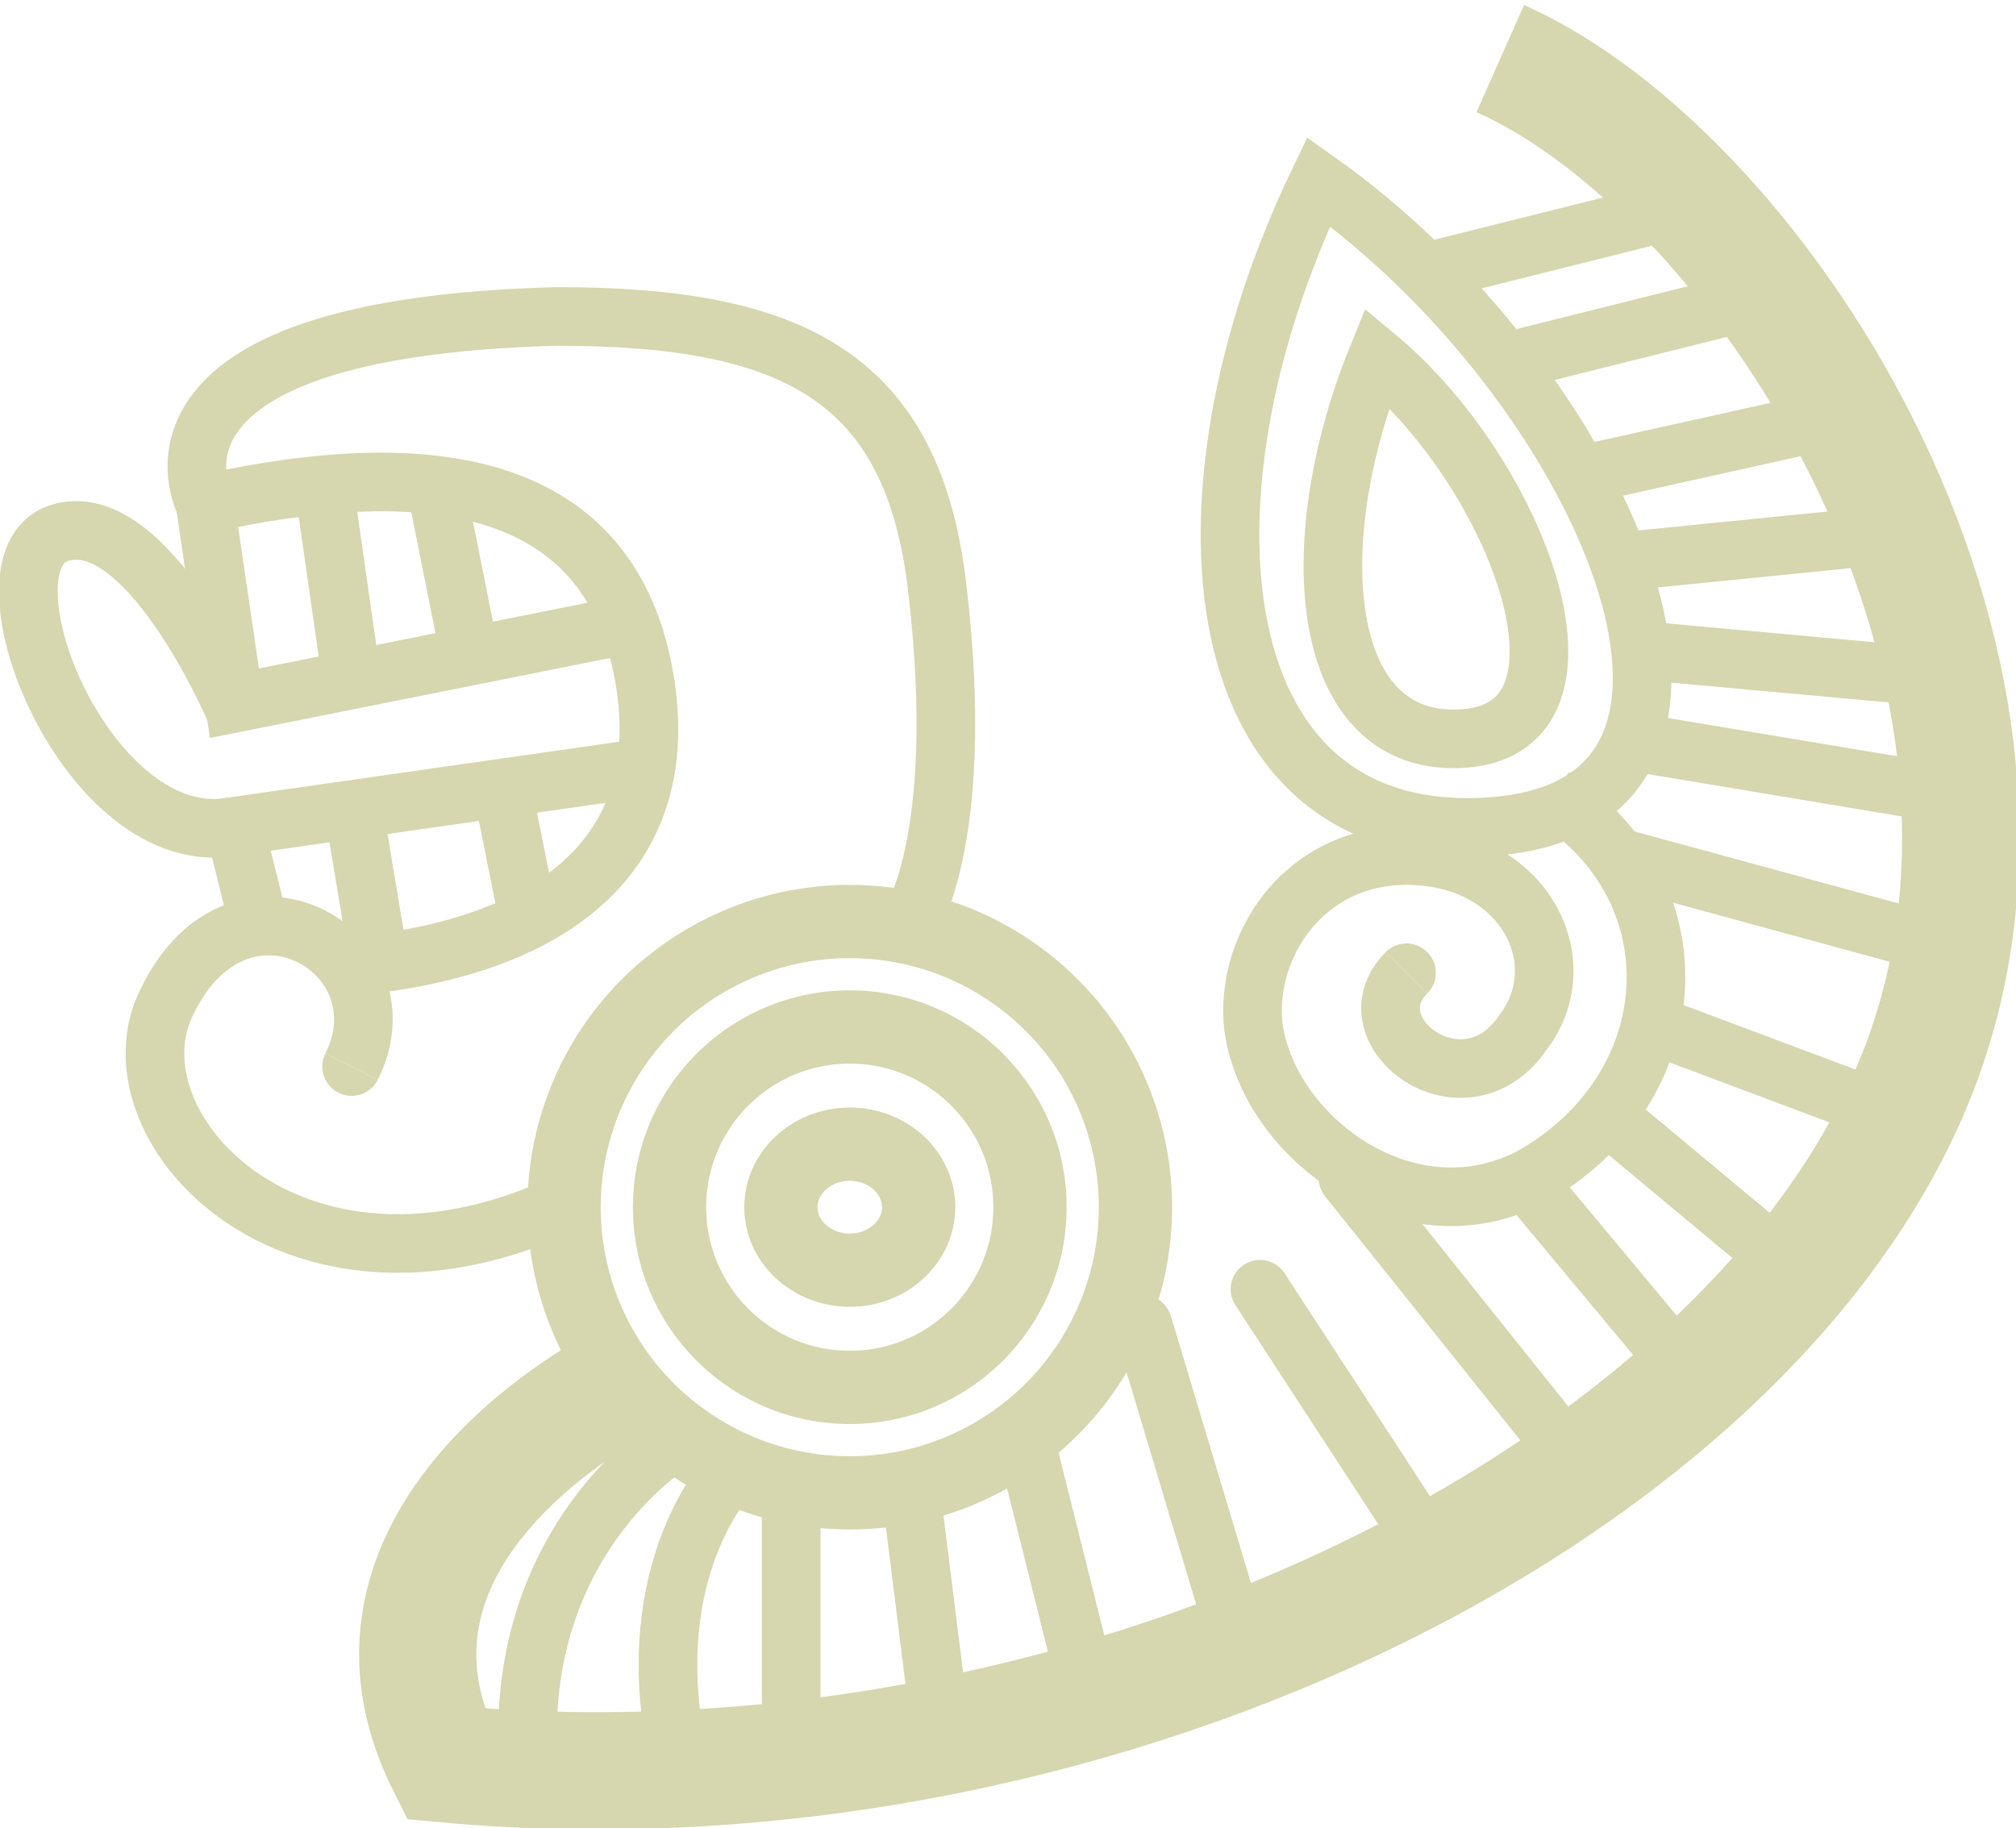 <svg xmlns="http://www.w3.org/2000/svg" fill="none" style="-webkit-print-color-adjust:exact" viewBox="-0.5 -1 34.4 31.2"><circle cx="14" cy="19.6" r="5.5" transform="matrix(1 0 0 -1 0 39.2)"/><g transform="matrix(1 0 0 -1 0 39.2)"><defs><clipPath id="b"><use href="#a"/></clipPath><circle id="a" cx="14" cy="19.6" r="5.5" fill="none" stroke="#d6d6af" stroke-opacity="1" stroke-width="2.5"/></defs><use clip-path="url('#b')" href="#a"/></g><circle cx="14" cy="19.6" r="3.7" transform="matrix(1 0 0 -1 0 39.2)"/><g transform="matrix(1 0 0 -1 0 39.2)"><defs><clipPath id="d"><use href="#c"/></clipPath><circle id="c" cx="14" cy="19.6" r="3.7" fill="none" stroke="#d6d6af" stroke-opacity="1" stroke-width="2.5"/></defs><use clip-path="url('#d')" href="#c"/></g><ellipse cx="14" cy="19.6" rx="1.8" ry="1.7" transform="matrix(1 0 0 -1 0 39.2)"/><g transform="matrix(1 0 0 -1 0 39.2)"><defs><clipPath id="f"><use href="#e"/></clipPath><ellipse id="e" cx="14" cy="19.6" fill="none" stroke="#d6d6af" stroke-opacity="1" stroke-width="2.5" rx="1.8" ry="1.7"/></defs><use clip-path="url('#f')" href="#e"/></g><path d="M23 5.1c2.4 2 4 6.3 1.5 6.5-2.5.2-2.8-3.3-1.5-6.5Z"/><path stroke="#d6d6af" d="M23 5.1c2.4 2 4 6.3 1.5 6.5-2.5.2-2.8-3.3-1.5-6.5Z"/><path d="M22 2.1c4.8 3.4 8 10.6 3 11-5 .4-5.6-5.6-3-11Z"/><path stroke="#d6d6af" d="M22 2.1c4.8 3.4 8 10.6 3 11-5 .4-5.6-5.6-3-11Z"/><path d="M25.1 0c4.5 2 10 10.6 7 17.6-3 7-14.1 12.5-25 11.5-2-4 3-6.5 3-6.5"/><path stroke="#d6d6af" stroke-width="2" d="M25.1 0c4.5 2 10 10.6 7 17.6-3 7-14.1 12.5-25 11.5-2-4 3-6.5 3-6.5"/><path d="M26 12.6c2.5 1.6 2.3 5-.4 6.5-2 1-4.1-.5-4.6-2.1-.5-1.4.5-3.4 2.5-3.4s2.9 1.8 2 3c-1 1.5-3 0-2-1"/><defs><marker id="g" fill="#d6d6af" fill-opacity="1" markerHeight="6" markerWidth="6" orient="auto-start-reverse" refX="3" refY="3" viewBox="0 0 6 6"><path d="M3 2.5a.5.5 0 0 1 0 1"/></marker></defs><path stroke="#d6d6af" marker-end="url(#g)" d="M26 12.6c2.5 1.6 2.3 5-.4 6.5-2 1-4.1-.5-4.6-2.1-.5-1.4.5-3.4 2.5-3.4s2.9 1.8 2 3c-1 1.5-3 0-2-1"/><path d="m28 2.6-4 1"/><path stroke="#d6d6af" d="m28 2.6-4 1"/><path d="m29.5 4.1-4 1"/><path stroke="#d6d6af" d="m29.5 4.1-4 1"/><path d="m31 6.1-4.5 1"/><path stroke="#d6d6af" d="m31 6.1-4.5 1"/><path d="m32 8.1-5 .5"/><path stroke="#d6d6af" d="m32 8.1-5 .5"/><path d="m33 10.6-5.5-.5"/><path stroke="#d6d6af" d="m33 10.6-5.5-.5"/><path d="m33 12.6-6-1"/><path stroke="#d6d6af" d="m33 12.6-6-1"/><path d="M32.5 15.1 27 13.6"/><path stroke="#d6d6af" d="M32.5 15.1 27 13.6"/><path d="m32 18.1-4-1.5"/><path stroke="#d6d6af" d="m32 18.1-4-1.5"/><path d="m30 20.6-3-2.5"/><path stroke="#d6d6af" d="m30 20.6-3-2.5"/><path d="m25.5 19.1 2.5 3"/><path stroke="#d6d6af" d="m25.5 19.1 2.5 3"/><path d="m26.5 24.1-4-5"/><path stroke="#d6d6af" stroke-linecap="round" d="m26.5 24.1-4-5"/><path d="M24 25.6 21 21"/><path stroke="#d6d6af" stroke-linecap="round" d="M24 25.6 21 21"/><path d="m19 21.6 1.5 5"/><path stroke="#d6d6af" stroke-linecap="round" d="m19 21.6 1.5 5"/><path d="m17 23.6 1 4"/><path stroke="#d6d6af" d="m17 23.6 1 4"/><path d="m15 24.1.5 4"/><path stroke="#d6d6af" d="m15 24.1.5 4"/><path d="M13 24.6v4"/><path stroke="#d6d6af" d="M13 24.6v4"/><path d="M12 24.1s-1.5 1.5-1 4.5"/><path stroke="#d6d6af" d="M12 24.1s-1.5 1.5-1 4.5"/><path d="M11 23.6s-2.5 1.5-2.5 5"/><path stroke="#d6d6af" d="M11 23.6s-2.5 1.5-2.5 5"/><path d="M9 19.6c-4.5 2-7.6-1.3-6.7-3.4 1.2-2.7 4.2-1 3.2 1"/><defs><marker id="h" fill="#d6d6af" fill-opacity="1" markerHeight="6" markerWidth="6" orient="auto-start-reverse" refX="3" refY="3" viewBox="0 0 6 6"><path d="M3 2.5a.5.5 0 0 1 0 1"/></marker></defs><path stroke="#d6d6af" marker-end="url(#h)" d="M9 19.6c-4.5 2-7.6-1.3-6.7-3.4 1.2-2.7 4.2-1 3.2 1"/><path d="M5.4 15.5c3.5-.3 5.6-1.9 5.1-4.9-.5-3-3-4-7.5-3 0 0-1.6-3 6-3.2 4 0 6.1 1 6.5 4.7.5 4.3-.5 5.7-.5 5.7"/><path stroke="#d6d6af" d="M5.4 15.5c3.5-.3 5.6-1.9 5.1-4.9-.5-3-3-4-7.5-3 0 0-1.6-3 6-3.2 4 0 6.1 1 6.5 4.7.5 4.3-.5 5.7-.5 5.7"/><path d="m10.5 12.1-7 1 .5 2"/><path stroke="#d6d6af" d="m10.5 12.1-7 1 .5 2"/><path d="m6 15.6-.5-3"/><path stroke="#d6d6af" d="m6 15.6-.5-3"/><path d="m8 12.1.5 2.5"/><path stroke="#d6d6af" d="m8 12.1.5 2.5"/><path d="m10.5 9.6-7 1.4L3 7.6"/><path stroke="#d6d6af" d="m10.5 9.6-7 1.4L3 7.6"/><path d="M5.5 10.6 5 7.1"/><path stroke="#d6d6af" d="M5.5 10.6 5 7.1"/><path d="M7.5 10.1 7 7.6"/><path stroke="#d6d6af" d="M7.5 10.1 7 7.6"/><path d="M3.5 13.1c-2.5.5-4.5-4.5-3-5s3 3 3 3"/><path stroke="#d6d6af" d="M3.5 13.1c-2.5.5-4.5-4.5-3-5s3 3 3 3"/></svg>